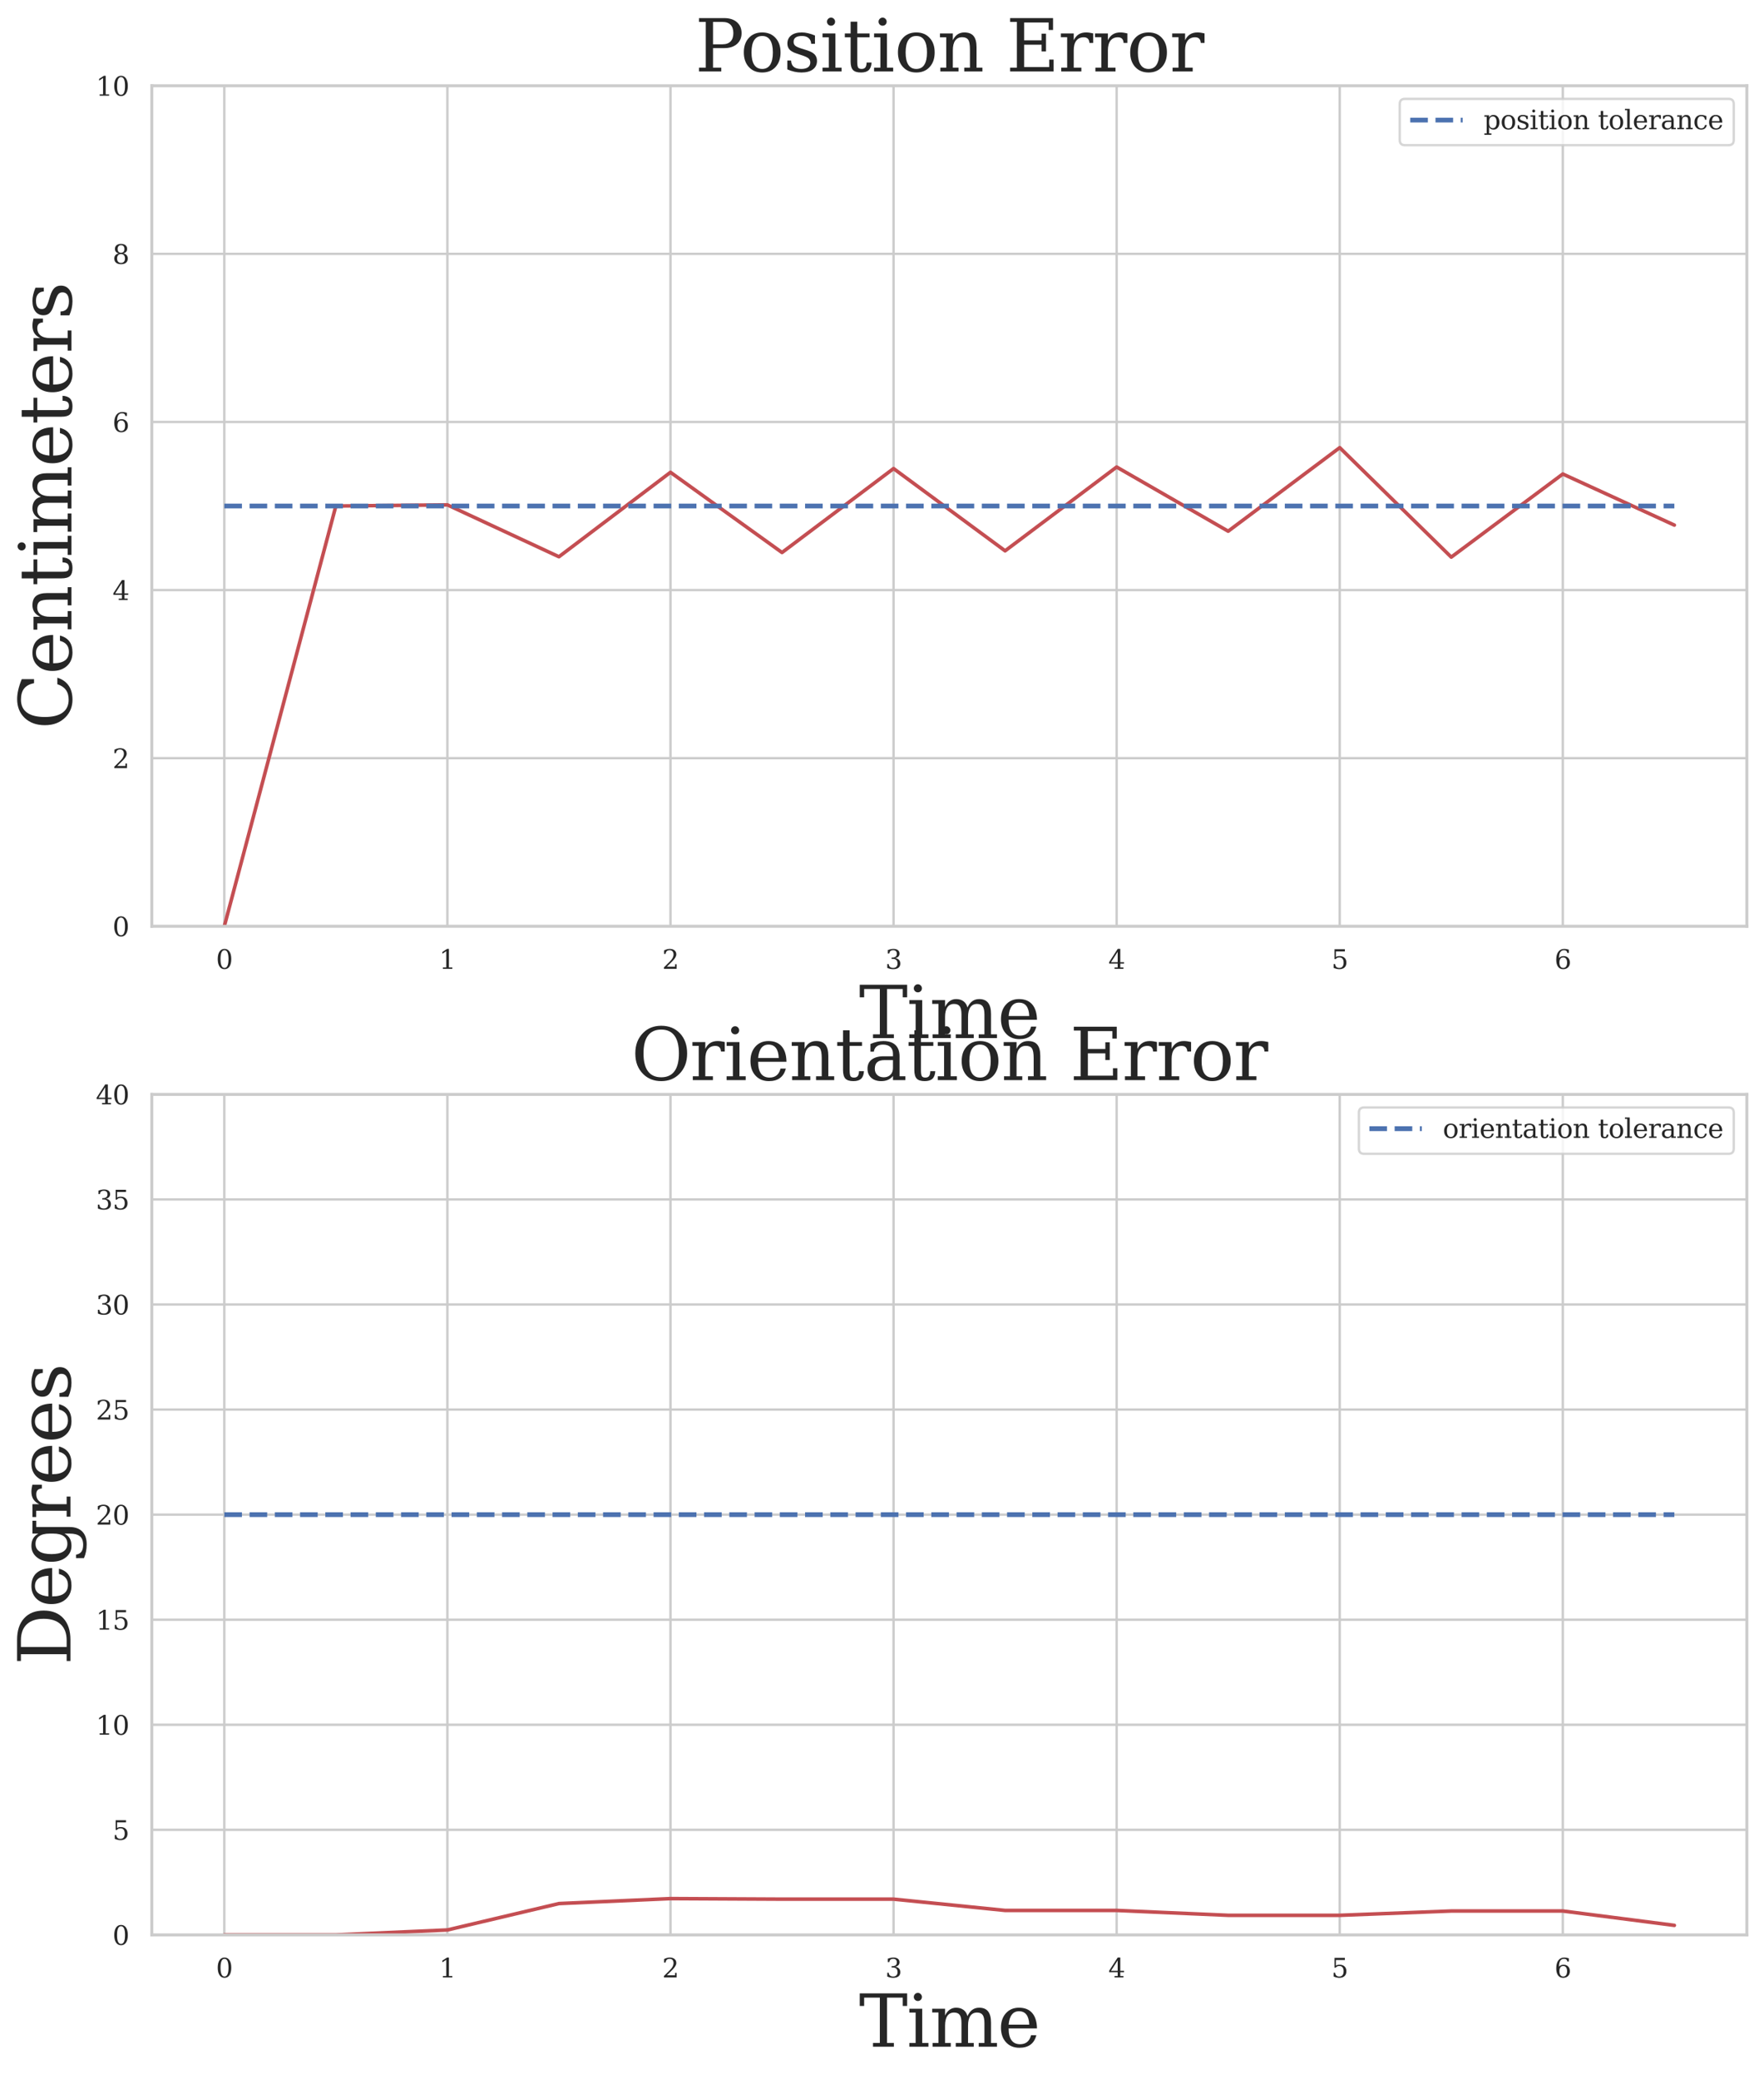 <?xml version="1.0" encoding="utf-8" standalone="no"?>
<!DOCTYPE svg PUBLIC "-//W3C//DTD SVG 1.1//EN"
  "http://www.w3.org/Graphics/SVG/1.1/DTD/svg11.dtd">
<svg xmlns:xlink="http://www.w3.org/1999/xlink" width="740.532pt" height="872.536pt" viewBox="0 0 740.532 872.536" xmlns="http://www.w3.org/2000/svg" version="1.1">
 <defs>
  <style type="text/css">*{stroke-linejoin: round; stroke-linecap: butt}</style>
 </defs>
 <g id="figure_1">
  <g id="patch_1">
   <path d="M 0 872.536 
L 740.532 872.536 
L 740.532 0 
L 0 0 
z
" style="fill: #ffffff"/>
  </g>
  <g id="axes_1">
   <g id="patch_2">
    <path d="M 63.732 388.795 
L 733.332 388.795 
L 733.332 35.995 
L 63.732 35.995 
z
" style="fill: #ffffff"/>
   </g>
   <g id="matplotlib.axis_1">
    <g id="xtick_1">
     <g id="line2d_1">
      <path d="M 94.168 388.795 
L 94.168 35.995 
" clip-path="url(#p6a7edf950d)" style="fill: none; stroke: #cccccc; stroke-linecap: round"/>
     </g>
     <g id="text_1">
      <!-- 0 -->
      <g style="fill: #262626" transform="translate(90.669 406.654) scale(0.11 -0.11)">
       <defs>
        <path id="DejaVuSerif-30" d="M 2034 219 
Q 2513 219 2750 744 
Q 2988 1269 2988 2328 
Q 2988 3391 2750 3916 
Q 2513 4441 2034 4441 
Q 1556 4441 1318 3916 
Q 1081 3391 1081 2328 
Q 1081 1269 1318 744 
Q 1556 219 2034 219 
z
M 2034 -91 
Q 1275 -91 848 546 
Q 422 1184 422 2328 
Q 422 3475 848 4112 
Q 1275 4750 2034 4750 
Q 2797 4750 3222 4112 
Q 3647 3475 3647 2328 
Q 3647 1184 3222 546 
Q 2797 -91 2034 -91 
z
" transform="scale(0.016)"/>
       </defs>
       <use xlink:href="#DejaVuSerif-30"/>
      </g>
     </g>
    </g>
    <g id="xtick_2">
     <g id="line2d_2">
      <path d="M 187.819 388.795 
L 187.819 35.995 
" clip-path="url(#p6a7edf950d)" style="fill: none; stroke: #cccccc; stroke-linecap: round"/>
     </g>
     <g id="text_2">
      <!-- 1 -->
      <g style="fill: #262626" transform="translate(184.319 406.654) scale(0.11 -0.11)">
       <defs>
        <path id="DejaVuSerif-31" d="M 909 0 
L 909 331 
L 1722 331 
L 1722 4213 
L 781 3603 
L 781 4013 
L 1919 4750 
L 2350 4750 
L 2350 331 
L 3163 331 
L 3163 0 
L 909 0 
z
" transform="scale(0.016)"/>
       </defs>
       <use xlink:href="#DejaVuSerif-31"/>
      </g>
     </g>
    </g>
    <g id="xtick_3">
     <g id="line2d_3">
      <path d="M 281.469 388.795 
L 281.469 35.995 
" clip-path="url(#p6a7edf950d)" style="fill: none; stroke: #cccccc; stroke-linecap: round"/>
     </g>
     <g id="text_3">
      <!-- 2 -->
      <g style="fill: #262626" transform="translate(277.97 406.654) scale(0.11 -0.11)">
       <defs>
        <path id="DejaVuSerif-32" d="M 819 3553 
L 469 3553 
L 469 4384 
Q 803 4563 1142 4656 
Q 1481 4750 1806 4750 
Q 2534 4750 2956 4397 
Q 3378 4044 3378 3438 
Q 3378 2753 2422 1800 
Q 2347 1728 2309 1691 
L 1131 513 
L 3078 513 
L 3078 1088 
L 3444 1088 
L 3444 0 
L 434 0 
L 434 341 
L 1850 1753 
Q 2319 2222 2519 2614 
Q 2719 3006 2719 3438 
Q 2719 3909 2473 4175 
Q 2228 4441 1797 4441 
Q 1350 4441 1106 4219 
Q 863 3997 819 3553 
z
" transform="scale(0.016)"/>
       </defs>
       <use xlink:href="#DejaVuSerif-32"/>
      </g>
     </g>
    </g>
    <g id="xtick_4">
     <g id="line2d_4">
      <path d="M 375.119 388.795 
L 375.119 35.995 
" clip-path="url(#p6a7edf950d)" style="fill: none; stroke: #cccccc; stroke-linecap: round"/>
     </g>
     <g id="text_4">
      <!-- 3 -->
      <g style="fill: #262626" transform="translate(371.62 406.654) scale(0.11 -0.11)">
       <defs>
        <path id="DejaVuSerif-33" d="M 622 4469 
Q 988 4606 1323 4678 
Q 1659 4750 1953 4750 
Q 2638 4750 3022 4454 
Q 3406 4159 3406 3634 
Q 3406 3213 3140 2930 
Q 2875 2647 2388 2547 
Q 2963 2466 3280 2130 
Q 3597 1794 3597 1259 
Q 3597 606 3158 257 
Q 2719 -91 1894 -91 
Q 1528 -91 1179 -12 
Q 831 66 488 225 
L 488 1131 
L 838 1131 
Q 869 681 1141 450 
Q 1413 219 1906 219 
Q 2384 219 2661 495 
Q 2938 772 2938 1253 
Q 2938 1803 2653 2086 
Q 2369 2369 1819 2369 
L 1522 2369 
L 1522 2688 
L 1678 2688 
Q 2225 2688 2498 2914 
Q 2772 3141 2772 3597 
Q 2772 4006 2547 4223 
Q 2322 4441 1900 4441 
Q 1478 4441 1245 4241 
Q 1013 4041 972 3647 
L 622 3647 
L 622 4469 
z
" transform="scale(0.016)"/>
       </defs>
       <use xlink:href="#DejaVuSerif-33"/>
      </g>
     </g>
    </g>
    <g id="xtick_5">
     <g id="line2d_5">
      <path d="M 468.77 388.795 
L 468.77 35.995 
" clip-path="url(#p6a7edf950d)" style="fill: none; stroke: #cccccc; stroke-linecap: round"/>
     </g>
     <g id="text_5">
      <!-- 4 -->
      <g style="fill: #262626" transform="translate(465.27 406.654) scale(0.11 -0.11)">
       <defs>
        <path id="DejaVuSerif-34" d="M 2234 1581 
L 2234 4063 
L 641 1581 
L 2234 1581 
z
M 3609 0 
L 1484 0 
L 1484 331 
L 2234 331 
L 2234 1247 
L 197 1247 
L 197 1588 
L 2241 4750 
L 2859 4750 
L 2859 1581 
L 3750 1581 
L 3750 1247 
L 2859 1247 
L 2859 331 
L 3609 331 
L 3609 0 
z
" transform="scale(0.016)"/>
       </defs>
       <use xlink:href="#DejaVuSerif-34"/>
      </g>
     </g>
    </g>
    <g id="xtick_6">
     <g id="line2d_6">
      <path d="M 562.42 388.795 
L 562.42 35.995 
" clip-path="url(#p6a7edf950d)" style="fill: none; stroke: #cccccc; stroke-linecap: round"/>
     </g>
     <g id="text_6">
      <!-- 5 -->
      <g style="fill: #262626" transform="translate(558.921 406.654) scale(0.11 -0.11)">
       <defs>
        <path id="DejaVuSerif-35" d="M 3219 4666 
L 3219 4153 
L 1081 4153 
L 1081 2816 
Q 1244 2928 1461 2984 
Q 1678 3041 1947 3041 
Q 2703 3041 3140 2622 
Q 3578 2203 3578 1478 
Q 3578 738 3136 323 
Q 2694 -91 1894 -91 
Q 1572 -91 1234 -12 
Q 897 66 544 225 
L 544 1131 
L 897 1131 
Q 925 688 1179 453 
Q 1434 219 1894 219 
Q 2388 219 2653 544 
Q 2919 869 2919 1478 
Q 2919 2084 2655 2407 
Q 2391 2731 1894 2731 
Q 1613 2731 1398 2631 
Q 1184 2531 1019 2322 
L 750 2322 
L 750 4666 
L 3219 4666 
z
" transform="scale(0.016)"/>
       </defs>
       <use xlink:href="#DejaVuSerif-35"/>
      </g>
     </g>
    </g>
    <g id="xtick_7">
     <g id="line2d_7">
      <path d="M 656.07 388.795 
L 656.07 35.995 
" clip-path="url(#p6a7edf950d)" style="fill: none; stroke: #cccccc; stroke-linecap: round"/>
     </g>
     <g id="text_7">
      <!-- 6 -->
      <g style="fill: #262626" transform="translate(652.571 406.654) scale(0.11 -0.11)">
       <defs>
        <path id="DejaVuSerif-36" d="M 2094 219 
Q 2534 219 2771 542 
Q 3009 866 3009 1472 
Q 3009 2078 2771 2401 
Q 2534 2725 2094 2725 
Q 1647 2725 1412 2412 
Q 1178 2100 1178 1509 
Q 1178 888 1415 553 
Q 1653 219 2094 219 
z
M 1075 2569 
Q 1288 2803 1556 2918 
Q 1825 3034 2163 3034 
Q 2859 3034 3264 2615 
Q 3669 2197 3669 1472 
Q 3669 763 3233 336 
Q 2797 -91 2069 -91 
Q 1278 -91 853 498 
Q 428 1088 428 2181 
Q 428 3406 931 4078 
Q 1434 4750 2350 4750 
Q 2597 4750 2869 4703 
Q 3141 4656 3425 4563 
L 3425 3794 
L 3072 3794 
Q 3034 4109 2831 4275 
Q 2628 4441 2284 4441 
Q 1678 4441 1381 3981 
Q 1084 3522 1075 2569 
z
" transform="scale(0.016)"/>
       </defs>
       <use xlink:href="#DejaVuSerif-36"/>
      </g>
     </g>
    </g>
    <g id="text_8">
     <!-- Time -->
     <g style="fill: #262626" transform="translate(360.626 435.737) scale(0.3 -0.3)">
      <defs>
       <path id="DejaVuSerif-54" d="M 1222 0 
L 1222 331 
L 1819 331 
L 1819 4294 
L 447 4294 
L 447 3566 
L 63 3566 
L 63 4666 
L 4206 4666 
L 4206 3566 
L 3822 3566 
L 3822 4294 
L 2450 4294 
L 2450 331 
L 3047 331 
L 3047 0 
L 1222 0 
z
" transform="scale(0.016)"/>
       <path id="DejaVuSerif-69" d="M 622 4353 
Q 622 4497 726 4603 
Q 831 4709 978 4709 
Q 1122 4709 1226 4603 
Q 1331 4497 1331 4353 
Q 1331 4206 1228 4103 
Q 1125 4000 978 4000 
Q 831 4000 726 4103 
Q 622 4206 622 4353 
z
M 1356 331 
L 1900 331 
L 1900 0 
L 231 0 
L 231 331 
L 781 331 
L 781 2988 
L 231 2988 
L 231 3322 
L 1356 3322 
L 1356 331 
z
" transform="scale(0.016)"/>
       <path id="DejaVuSerif-6d" d="M 3316 2675 
Q 3481 3041 3739 3227 
Q 3997 3413 4341 3413 
Q 4863 3413 5119 3089 
Q 5375 2766 5375 2113 
L 5375 331 
L 5894 331 
L 5894 0 
L 4300 0 
L 4300 331 
L 4800 331 
L 4800 2047 
Q 4800 2556 4650 2772 
Q 4500 2988 4153 2988 
Q 3769 2988 3567 2697 
Q 3366 2406 3366 1850 
L 3366 331 
L 3866 331 
L 3866 0 
L 2291 0 
L 2291 331 
L 2791 331 
L 2791 2069 
Q 2791 2566 2641 2777 
Q 2491 2988 2144 2988 
Q 1759 2988 1557 2697 
Q 1356 2406 1356 1850 
L 1356 331 
L 1856 331 
L 1856 0 
L 263 0 
L 263 331 
L 781 331 
L 781 2994 
L 231 2994 
L 231 3322 
L 1356 3322 
L 1356 2731 
Q 1516 3063 1762 3238 
Q 2009 3413 2322 3413 
Q 2709 3413 2968 3220 
Q 3228 3028 3316 2675 
z
" transform="scale(0.016)"/>
       <path id="DejaVuSerif-65" d="M 3469 1600 
L 991 1600 
L 991 1575 
Q 991 903 1244 561 
Q 1497 219 1991 219 
Q 2369 219 2611 417 
Q 2853 616 2950 1006 
L 3413 1006 
Q 3275 459 2904 184 
Q 2534 -91 1931 -91 
Q 1203 -91 761 389 
Q 319 869 319 1663 
Q 319 2450 753 2931 
Q 1188 3413 1894 3413 
Q 2647 3413 3050 2948 
Q 3453 2484 3469 1600 
z
M 2791 1931 
Q 2772 2513 2545 2808 
Q 2319 3103 1894 3103 
Q 1497 3103 1269 2806 
Q 1041 2509 991 1931 
L 2791 1931 
z
" transform="scale(0.016)"/>
      </defs>
      <use xlink:href="#DejaVuSerif-54"/>
      <use xlink:href="#DejaVuSerif-69" x="66.699"/>
      <use xlink:href="#DejaVuSerif-6d" x="98.682"/>
      <use xlink:href="#DejaVuSerif-65" x="193.506"/>
     </g>
    </g>
   </g>
   <g id="matplotlib.axis_2">
    <g id="ytick_1">
     <g id="line2d_8">
      <path d="M 63.732 388.795 
L 733.332 388.795 
" clip-path="url(#p6a7edf950d)" style="fill: none; stroke: #cccccc; stroke-linecap: round"/>
     </g>
     <g id="text_9">
      <!-- 0 -->
      <g style="fill: #262626" transform="translate(47.233 392.974) scale(0.11 -0.11)">
       <use xlink:href="#DejaVuSerif-30"/>
      </g>
     </g>
    </g>
    <g id="ytick_2">
     <g id="line2d_9">
      <path d="M 63.732 318.235 
L 733.332 318.235 
" clip-path="url(#p6a7edf950d)" style="fill: none; stroke: #cccccc; stroke-linecap: round"/>
     </g>
     <g id="text_10">
      <!-- 2 -->
      <g style="fill: #262626" transform="translate(47.233 322.414) scale(0.11 -0.11)">
       <use xlink:href="#DejaVuSerif-32"/>
      </g>
     </g>
    </g>
    <g id="ytick_3">
     <g id="line2d_10">
      <path d="M 63.732 247.675 
L 733.332 247.675 
" clip-path="url(#p6a7edf950d)" style="fill: none; stroke: #cccccc; stroke-linecap: round"/>
     </g>
     <g id="text_11">
      <!-- 4 -->
      <g style="fill: #262626" transform="translate(47.233 251.854) scale(0.11 -0.11)">
       <use xlink:href="#DejaVuSerif-34"/>
      </g>
     </g>
    </g>
    <g id="ytick_4">
     <g id="line2d_11">
      <path d="M 63.732 177.115 
L 733.332 177.115 
" clip-path="url(#p6a7edf950d)" style="fill: none; stroke: #cccccc; stroke-linecap: round"/>
     </g>
     <g id="text_12">
      <!-- 6 -->
      <g style="fill: #262626" transform="translate(47.233 181.294) scale(0.11 -0.11)">
       <use xlink:href="#DejaVuSerif-36"/>
      </g>
     </g>
    </g>
    <g id="ytick_5">
     <g id="line2d_12">
      <path d="M 63.732 106.555 
L 733.332 106.555 
" clip-path="url(#p6a7edf950d)" style="fill: none; stroke: #cccccc; stroke-linecap: round"/>
     </g>
     <g id="text_13">
      <!-- 8 -->
      <g style="fill: #262626" transform="translate(47.233 110.734) scale(0.11 -0.11)">
       <defs>
        <path id="DejaVuSerif-38" d="M 2981 1275 
Q 2981 1775 2732 2051 
Q 2484 2328 2034 2328 
Q 1584 2328 1336 2051 
Q 1088 1775 1088 1275 
Q 1088 772 1336 495 
Q 1584 219 2034 219 
Q 2484 219 2732 495 
Q 2981 772 2981 1275 
z
M 2853 3541 
Q 2853 3966 2637 4203 
Q 2422 4441 2034 4441 
Q 1650 4441 1433 4203 
Q 1216 3966 1216 3541 
Q 1216 3113 1433 2875 
Q 1650 2638 2034 2638 
Q 2422 2638 2637 2875 
Q 2853 3113 2853 3541 
z
M 2516 2484 
Q 3047 2413 3344 2092 
Q 3641 1772 3641 1275 
Q 3641 619 3225 264 
Q 2809 -91 2034 -91 
Q 1263 -91 845 264 
Q 428 619 428 1275 
Q 428 1772 725 2092 
Q 1022 2413 1556 2484 
Q 1084 2569 832 2842 
Q 581 3116 581 3541 
Q 581 4103 968 4426 
Q 1356 4750 2034 4750 
Q 2713 4750 3100 4426 
Q 3488 4103 3488 3541 
Q 3488 3116 3236 2842 
Q 2984 2569 2516 2484 
z
" transform="scale(0.016)"/>
       </defs>
       <use xlink:href="#DejaVuSerif-38"/>
      </g>
     </g>
    </g>
    <g id="ytick_6">
     <g id="line2d_13">
      <path d="M 63.732 35.995 
L 733.332 35.995 
" clip-path="url(#p6a7edf950d)" style="fill: none; stroke: #cccccc; stroke-linecap: round"/>
     </g>
     <g id="text_14">
      <!-- 10 -->
      <g style="fill: #262626" transform="translate(40.234 40.174) scale(0.11 -0.11)">
       <use xlink:href="#DejaVuSerif-31"/>
       <use xlink:href="#DejaVuSerif-30" x="63.623"/>
      </g>
     </g>
    </g>
    <g id="text_15">
     <!-- Centimeters -->
     <g style="fill: #262626" transform="translate(29.995 306.113) rotate(-90) scale(0.3 -0.3)">
      <defs>
       <path id="DejaVuSerif-43" d="M 4513 1234 
Q 4306 581 3820 245 
Q 3334 -91 2591 -91 
Q 2134 -91 1743 65 
Q 1353 222 1050 525 
Q 700 875 529 1320 
Q 359 1766 359 2328 
Q 359 3416 987 4083 
Q 1616 4750 2644 4750 
Q 3025 4750 3456 4650 
Q 3888 4550 4384 4347 
L 4384 3272 
L 4031 3272 
Q 3916 3859 3567 4137 
Q 3219 4416 2591 4416 
Q 1844 4416 1459 3886 
Q 1075 3356 1075 2328 
Q 1075 1303 1459 773 
Q 1844 244 2591 244 
Q 3113 244 3450 492 
Q 3788 741 3938 1234 
L 4513 1234 
z
" transform="scale(0.016)"/>
       <path id="DejaVuSerif-6e" d="M 263 0 
L 263 331 
L 781 331 
L 781 2988 
L 231 2988 
L 231 3322 
L 1356 3322 
L 1356 2731 
Q 1516 3069 1770 3241 
Q 2025 3413 2363 3413 
Q 2913 3413 3172 3097 
Q 3431 2781 3431 2113 
L 3431 331 
L 3944 331 
L 3944 0 
L 2356 0 
L 2356 331 
L 2853 331 
L 2853 1931 
Q 2853 2541 2703 2767 
Q 2553 2994 2175 2994 
Q 1775 2994 1565 2701 
Q 1356 2409 1356 1850 
L 1356 331 
L 1856 331 
L 1856 0 
L 263 0 
z
" transform="scale(0.016)"/>
       <path id="DejaVuSerif-74" d="M 691 2988 
L 184 2988 
L 184 3322 
L 691 3322 
L 691 4353 
L 1269 4353 
L 1269 3322 
L 2350 3322 
L 2350 2988 
L 1269 2988 
L 1269 878 
Q 1269 456 1350 337 
Q 1431 219 1650 219 
Q 1875 219 1978 351 
Q 2081 484 2088 781 
L 2522 781 
Q 2497 328 2275 118 
Q 2053 -91 1600 -91 
Q 1103 -91 897 129 
Q 691 350 691 878 
L 691 2988 
z
" transform="scale(0.016)"/>
       <path id="DejaVuSerif-72" d="M 3059 3328 
L 3059 2497 
L 2728 2497 
Q 2713 2744 2591 2866 
Q 2469 2988 2234 2988 
Q 1809 2988 1582 2694 
Q 1356 2400 1356 1850 
L 1356 331 
L 2022 331 
L 2022 0 
L 263 0 
L 263 331 
L 781 331 
L 781 2994 
L 231 2994 
L 231 3322 
L 1356 3322 
L 1356 2731 
Q 1525 3078 1790 3245 
Q 2056 3413 2438 3413 
Q 2578 3413 2733 3391 
Q 2888 3369 3059 3328 
z
" transform="scale(0.016)"/>
       <path id="DejaVuSerif-73" d="M 359 184 
L 359 959 
L 691 959 
Q 703 588 923 403 
Q 1144 219 1575 219 
Q 1963 219 2166 364 
Q 2369 509 2369 788 
Q 2369 1006 2220 1140 
Q 2072 1275 1594 1428 
L 1178 1569 
Q 750 1706 558 1912 
Q 366 2119 366 2438 
Q 366 2894 700 3153 
Q 1034 3413 1625 3413 
Q 1888 3413 2178 3344 
Q 2469 3275 2778 3144 
L 2778 2419 
L 2447 2419 
Q 2434 2741 2221 2922 
Q 2009 3103 1644 3103 
Q 1281 3103 1095 2975 
Q 909 2847 909 2591 
Q 909 2381 1050 2254 
Q 1191 2128 1613 1997 
L 2069 1856 
Q 2541 1709 2748 1489 
Q 2956 1269 2956 922 
Q 2956 450 2595 179 
Q 2234 -91 1600 -91 
Q 1278 -91 972 -22 
Q 666 47 359 184 
z
" transform="scale(0.016)"/>
      </defs>
      <use xlink:href="#DejaVuSerif-43"/>
      <use xlink:href="#DejaVuSerif-65" x="76.514"/>
      <use xlink:href="#DejaVuSerif-6e" x="135.693"/>
      <use xlink:href="#DejaVuSerif-74" x="200.098"/>
      <use xlink:href="#DejaVuSerif-69" x="240.283"/>
      <use xlink:href="#DejaVuSerif-6d" x="272.266"/>
      <use xlink:href="#DejaVuSerif-65" x="367.09"/>
      <use xlink:href="#DejaVuSerif-74" x="426.27"/>
      <use xlink:href="#DejaVuSerif-65" x="466.455"/>
      <use xlink:href="#DejaVuSerif-72" x="525.635"/>
      <use xlink:href="#DejaVuSerif-73" x="573.438"/>
     </g>
    </g>
   </g>
   <g id="line2d_14">
    <path d="M 94.168 388.795 
L 140.993 212.395 
L 187.819 211.919 
L 234.644 233.688 
L 281.469 198.247 
L 328.294 231.916 
L 375.119 196.677 
L 421.944 231.212 
L 468.77 196.028 
L 515.595 222.968 
L 562.42 187.9 
L 609.245 233.852 
L 656.07 198.964 
L 702.896 220.41 
" clip-path="url(#p6a7edf950d)" style="fill: none; stroke: #c44e52; stroke-width: 1.5; stroke-linecap: round"/>
   </g>
   <g id="LineCollection_1">
    <path d="M 94.168 212.395 
L 702.896 212.395 
" clip-path="url(#p6a7edf950d)" style="fill: none; stroke-dasharray: 7.4,3.2; stroke-dashoffset: 0; stroke: #4c72b0; stroke-width: 2"/>
   </g>
   <g id="patch_3">
    <path d="M 63.732 388.795 
L 63.732 35.995 
" style="fill: none; stroke: #cccccc; stroke-width: 1.25; stroke-linejoin: miter; stroke-linecap: square"/>
   </g>
   <g id="patch_4">
    <path d="M 733.332 388.795 
L 733.332 35.995 
" style="fill: none; stroke: #cccccc; stroke-width: 1.25; stroke-linejoin: miter; stroke-linecap: square"/>
   </g>
   <g id="patch_5">
    <path d="M 63.732 388.795 
L 733.332 388.795 
" style="fill: none; stroke: #cccccc; stroke-width: 1.25; stroke-linejoin: miter; stroke-linecap: square"/>
   </g>
   <g id="patch_6">
    <path d="M 63.732 35.995 
L 733.332 35.995 
" style="fill: none; stroke: #cccccc; stroke-width: 1.25; stroke-linejoin: miter; stroke-linecap: square"/>
   </g>
   <g id="text_16">
    <!-- Position Error -->
    <g style="fill: #262626" transform="translate(291.741 29.995) scale(0.3 -0.3)">
     <defs>
      <path id="DejaVuSerif-50" d="M 1581 2375 
L 2406 2375 
Q 2872 2375 3115 2626 
Q 3359 2878 3359 3353 
Q 3359 3831 3115 4081 
Q 2872 4331 2406 4331 
L 1581 4331 
L 1581 2375 
z
M 353 0 
L 353 331 
L 947 331 
L 947 4331 
L 353 4331 
L 353 4666 
L 2559 4666 
Q 3259 4666 3668 4311 
Q 4078 3956 4078 3353 
Q 4078 2753 3668 2397 
Q 3259 2041 2559 2041 
L 1581 2041 
L 1581 331 
L 2303 331 
L 2303 0 
L 353 0 
z
" transform="scale(0.016)"/>
      <path id="DejaVuSerif-6f" d="M 1925 219 
Q 2388 219 2623 584 
Q 2859 950 2859 1663 
Q 2859 2375 2623 2739 
Q 2388 3103 1925 3103 
Q 1463 3103 1227 2739 
Q 991 2375 991 1663 
Q 991 950 1228 584 
Q 1466 219 1925 219 
z
M 1925 -91 
Q 1200 -91 759 389 
Q 319 869 319 1663 
Q 319 2456 758 2934 
Q 1197 3413 1925 3413 
Q 2653 3413 3092 2934 
Q 3531 2456 3531 1663 
Q 3531 869 3092 389 
Q 2653 -91 1925 -91 
z
" transform="scale(0.016)"/>
      <path id="DejaVuSerif-20" transform="scale(0.016)"/>
      <path id="DejaVuSerif-45" d="M 353 0 
L 353 331 
L 947 331 
L 947 4331 
L 353 4331 
L 353 4666 
L 4109 4666 
L 4109 3628 
L 3725 3628 
L 3725 4281 
L 1581 4281 
L 1581 2719 
L 3109 2719 
L 3109 3303 
L 3494 3303 
L 3494 1753 
L 3109 1753 
L 3109 2338 
L 1581 2338 
L 1581 384 
L 3775 384 
L 3775 1038 
L 4159 1038 
L 4159 0 
L 353 0 
z
" transform="scale(0.016)"/>
     </defs>
     <use xlink:href="#DejaVuSerif-50"/>
     <use xlink:href="#DejaVuSerif-6f" x="63.285"/>
     <use xlink:href="#DejaVuSerif-73" x="123.49"/>
     <use xlink:href="#DejaVuSerif-69" x="174.809"/>
     <use xlink:href="#DejaVuSerif-74" x="206.791"/>
     <use xlink:href="#DejaVuSerif-69" x="246.977"/>
     <use xlink:href="#DejaVuSerif-6f" x="278.959"/>
     <use xlink:href="#DejaVuSerif-6e" x="339.164"/>
     <use xlink:href="#DejaVuSerif-20" x="403.568"/>
     <use xlink:href="#DejaVuSerif-45" x="435.355"/>
     <use xlink:href="#DejaVuSerif-72" x="508.354"/>
     <use xlink:href="#DejaVuSerif-72" x="556.156"/>
     <use xlink:href="#DejaVuSerif-6f" x="603.959"/>
     <use xlink:href="#DejaVuSerif-72" x="664.164"/>
    </g>
   </g>
   <g id="legend_1">
    <g id="patch_7">
     <path d="M 589.82 60.941 
L 725.632 60.941 
Q 727.832 60.941 727.832 58.741 
L 727.832 43.695 
Q 727.832 41.495 725.632 41.495 
L 589.82 41.495 
Q 587.62 41.495 587.62 43.695 
L 587.62 58.741 
Q 587.62 60.941 589.82 60.941 
z
" style="fill: #ffffff; opacity: 0.8; stroke: #cccccc; stroke-linejoin: miter"/>
    </g>
    <g id="line2d_15">
     <path d="M 592.02 50.404 
L 614.02 50.404 
" style="fill: none; stroke-dasharray: 7.4,3.2; stroke-dashoffset: 0; stroke: #4c72b0; stroke-width: 2"/>
    </g>
    <g id="text_17">
     <!-- position tolerance -->
     <g style="fill: #262626" transform="translate(622.82 54.254) scale(0.11 -0.11)">
      <defs>
       <path id="DejaVuSerif-70" d="M 1313 1825 
L 1313 1497 
Q 1313 897 1542 583 
Q 1772 269 2209 269 
Q 2650 269 2876 622 
Q 3103 975 3103 1663 
Q 3103 2353 2876 2703 
Q 2650 3053 2209 3053 
Q 1772 3053 1542 2737 
Q 1313 2422 1313 1825 
z
M 738 2988 
L 184 2988 
L 184 3322 
L 1313 3322 
L 1313 2803 
Q 1481 3116 1742 3264 
Q 2003 3413 2388 3413 
Q 3000 3413 3387 2928 
Q 3775 2444 3775 1663 
Q 3775 881 3387 395 
Q 3000 -91 2388 -91 
Q 2003 -91 1742 57 
Q 1481 206 1313 519 
L 1313 -997 
L 1856 -997 
L 1856 -1331 
L 184 -1331 
L 184 -997 
L 738 -997 
L 738 2988 
z
" transform="scale(0.016)"/>
       <path id="DejaVuSerif-6c" d="M 1313 331 
L 1856 331 
L 1856 0 
L 184 0 
L 184 331 
L 738 331 
L 738 4531 
L 184 4531 
L 184 4863 
L 1313 4863 
L 1313 331 
z
" transform="scale(0.016)"/>
       <path id="DejaVuSerif-61" d="M 2547 1044 
L 2547 1747 
L 1806 1747 
Q 1378 1747 1168 1562 
Q 959 1378 959 997 
Q 959 650 1171 447 
Q 1384 244 1747 244 
Q 2106 244 2326 466 
Q 2547 688 2547 1044 
z
M 3122 2075 
L 3122 331 
L 3634 331 
L 3634 0 
L 2547 0 
L 2547 359 
Q 2356 128 2106 18 
Q 1856 -91 1522 -91 
Q 969 -91 644 203 
Q 319 497 319 997 
Q 319 1513 691 1797 
Q 1063 2081 1741 2081 
L 2547 2081 
L 2547 2309 
Q 2547 2688 2317 2895 
Q 2088 3103 1672 3103 
Q 1328 3103 1125 2947 
Q 922 2791 872 2484 
L 575 2484 
L 575 3156 
Q 875 3284 1158 3348 
Q 1441 3413 1709 3413 
Q 2400 3413 2761 3070 
Q 3122 2728 3122 2075 
z
" transform="scale(0.016)"/>
       <path id="DejaVuSerif-63" d="M 3291 997 
Q 3169 466 2822 187 
Q 2475 -91 1925 -91 
Q 1200 -91 759 389 
Q 319 869 319 1663 
Q 319 2459 759 2936 
Q 1200 3413 1925 3413 
Q 2241 3413 2553 3339 
Q 2866 3266 3181 3116 
L 3181 2266 
L 2847 2266 
Q 2781 2703 2561 2903 
Q 2341 3103 1931 3103 
Q 1466 3103 1228 2742 
Q 991 2381 991 1663 
Q 991 944 1227 581 
Q 1463 219 1931 219 
Q 2303 219 2525 412 
Q 2747 606 2828 997 
L 3291 997 
z
" transform="scale(0.016)"/>
      </defs>
      <use xlink:href="#DejaVuSerif-70"/>
      <use xlink:href="#DejaVuSerif-6f" x="64.014"/>
      <use xlink:href="#DejaVuSerif-73" x="124.219"/>
      <use xlink:href="#DejaVuSerif-69" x="175.537"/>
      <use xlink:href="#DejaVuSerif-74" x="207.52"/>
      <use xlink:href="#DejaVuSerif-69" x="247.705"/>
      <use xlink:href="#DejaVuSerif-6f" x="279.688"/>
      <use xlink:href="#DejaVuSerif-6e" x="339.893"/>
      <use xlink:href="#DejaVuSerif-20" x="404.297"/>
      <use xlink:href="#DejaVuSerif-74" x="436.084"/>
      <use xlink:href="#DejaVuSerif-6f" x="476.27"/>
      <use xlink:href="#DejaVuSerif-6c" x="536.475"/>
      <use xlink:href="#DejaVuSerif-65" x="568.457"/>
      <use xlink:href="#DejaVuSerif-72" x="627.637"/>
      <use xlink:href="#DejaVuSerif-61" x="675.439"/>
      <use xlink:href="#DejaVuSerif-6e" x="735.059"/>
      <use xlink:href="#DejaVuSerif-63" x="799.463"/>
      <use xlink:href="#DejaVuSerif-65" x="855.469"/>
     </g>
    </g>
   </g>
  </g>
  <g id="axes_2">
   <g id="patch_8">
    <path d="M 63.732 812.155 
L 733.332 812.155 
L 733.332 459.355 
L 63.732 459.355 
z
" style="fill: #ffffff"/>
   </g>
   <g id="matplotlib.axis_3">
    <g id="xtick_8">
     <g id="line2d_16">
      <path d="M 94.168 812.155 
L 94.168 459.355 
" clip-path="url(#p0980e2f053)" style="fill: none; stroke: #cccccc; stroke-linecap: round"/>
     </g>
     <g id="text_18">
      <!-- 0 -->
      <g style="fill: #262626" transform="translate(90.669 830.014) scale(0.11 -0.11)">
       <use xlink:href="#DejaVuSerif-30"/>
      </g>
     </g>
    </g>
    <g id="xtick_9">
     <g id="line2d_17">
      <path d="M 187.819 812.155 
L 187.819 459.355 
" clip-path="url(#p0980e2f053)" style="fill: none; stroke: #cccccc; stroke-linecap: round"/>
     </g>
     <g id="text_19">
      <!-- 1 -->
      <g style="fill: #262626" transform="translate(184.319 830.014) scale(0.11 -0.11)">
       <use xlink:href="#DejaVuSerif-31"/>
      </g>
     </g>
    </g>
    <g id="xtick_10">
     <g id="line2d_18">
      <path d="M 281.469 812.155 
L 281.469 459.355 
" clip-path="url(#p0980e2f053)" style="fill: none; stroke: #cccccc; stroke-linecap: round"/>
     </g>
     <g id="text_20">
      <!-- 2 -->
      <g style="fill: #262626" transform="translate(277.97 830.014) scale(0.11 -0.11)">
       <use xlink:href="#DejaVuSerif-32"/>
      </g>
     </g>
    </g>
    <g id="xtick_11">
     <g id="line2d_19">
      <path d="M 375.119 812.155 
L 375.119 459.355 
" clip-path="url(#p0980e2f053)" style="fill: none; stroke: #cccccc; stroke-linecap: round"/>
     </g>
     <g id="text_21">
      <!-- 3 -->
      <g style="fill: #262626" transform="translate(371.62 830.014) scale(0.11 -0.11)">
       <use xlink:href="#DejaVuSerif-33"/>
      </g>
     </g>
    </g>
    <g id="xtick_12">
     <g id="line2d_20">
      <path d="M 468.77 812.155 
L 468.77 459.355 
" clip-path="url(#p0980e2f053)" style="fill: none; stroke: #cccccc; stroke-linecap: round"/>
     </g>
     <g id="text_22">
      <!-- 4 -->
      <g style="fill: #262626" transform="translate(465.27 830.014) scale(0.11 -0.11)">
       <use xlink:href="#DejaVuSerif-34"/>
      </g>
     </g>
    </g>
    <g id="xtick_13">
     <g id="line2d_21">
      <path d="M 562.42 812.155 
L 562.42 459.355 
" clip-path="url(#p0980e2f053)" style="fill: none; stroke: #cccccc; stroke-linecap: round"/>
     </g>
     <g id="text_23">
      <!-- 5 -->
      <g style="fill: #262626" transform="translate(558.921 830.014) scale(0.11 -0.11)">
       <use xlink:href="#DejaVuSerif-35"/>
      </g>
     </g>
    </g>
    <g id="xtick_14">
     <g id="line2d_22">
      <path d="M 656.07 812.155 
L 656.07 459.355 
" clip-path="url(#p0980e2f053)" style="fill: none; stroke: #cccccc; stroke-linecap: round"/>
     </g>
     <g id="text_24">
      <!-- 6 -->
      <g style="fill: #262626" transform="translate(652.571 830.014) scale(0.11 -0.11)">
       <use xlink:href="#DejaVuSerif-36"/>
      </g>
     </g>
    </g>
    <g id="text_25">
     <!-- Time -->
     <g style="fill: #262626" transform="translate(360.626 859.097) scale(0.3 -0.3)">
      <use xlink:href="#DejaVuSerif-54"/>
      <use xlink:href="#DejaVuSerif-69" x="66.699"/>
      <use xlink:href="#DejaVuSerif-6d" x="98.682"/>
      <use xlink:href="#DejaVuSerif-65" x="193.506"/>
     </g>
    </g>
   </g>
   <g id="matplotlib.axis_4">
    <g id="ytick_7">
     <g id="line2d_23">
      <path d="M 63.732 812.155 
L 733.332 812.155 
" clip-path="url(#p0980e2f053)" style="fill: none; stroke: #cccccc; stroke-linecap: round"/>
     </g>
     <g id="text_26">
      <!-- 0 -->
      <g style="fill: #262626" transform="translate(47.233 816.334) scale(0.11 -0.11)">
       <use xlink:href="#DejaVuSerif-30"/>
      </g>
     </g>
    </g>
    <g id="ytick_8">
     <g id="line2d_24">
      <path d="M 63.732 768.055 
L 733.332 768.055 
" clip-path="url(#p0980e2f053)" style="fill: none; stroke: #cccccc; stroke-linecap: round"/>
     </g>
     <g id="text_27">
      <!-- 5 -->
      <g style="fill: #262626" transform="translate(47.233 772.234) scale(0.11 -0.11)">
       <use xlink:href="#DejaVuSerif-35"/>
      </g>
     </g>
    </g>
    <g id="ytick_9">
     <g id="line2d_25">
      <path d="M 63.732 723.955 
L 733.332 723.955 
" clip-path="url(#p0980e2f053)" style="fill: none; stroke: #cccccc; stroke-linecap: round"/>
     </g>
     <g id="text_28">
      <!-- 10 -->
      <g style="fill: #262626" transform="translate(40.234 728.134) scale(0.11 -0.11)">
       <use xlink:href="#DejaVuSerif-31"/>
       <use xlink:href="#DejaVuSerif-30" x="63.623"/>
      </g>
     </g>
    </g>
    <g id="ytick_10">
     <g id="line2d_26">
      <path d="M 63.732 679.855 
L 733.332 679.855 
" clip-path="url(#p0980e2f053)" style="fill: none; stroke: #cccccc; stroke-linecap: round"/>
     </g>
     <g id="text_29">
      <!-- 15 -->
      <g style="fill: #262626" transform="translate(40.234 684.034) scale(0.11 -0.11)">
       <use xlink:href="#DejaVuSerif-31"/>
       <use xlink:href="#DejaVuSerif-35" x="63.623"/>
      </g>
     </g>
    </g>
    <g id="ytick_11">
     <g id="line2d_27">
      <path d="M 63.732 635.755 
L 733.332 635.755 
" clip-path="url(#p0980e2f053)" style="fill: none; stroke: #cccccc; stroke-linecap: round"/>
     </g>
     <g id="text_30">
      <!-- 20 -->
      <g style="fill: #262626" transform="translate(40.234 639.934) scale(0.11 -0.11)">
       <use xlink:href="#DejaVuSerif-32"/>
       <use xlink:href="#DejaVuSerif-30" x="63.623"/>
      </g>
     </g>
    </g>
    <g id="ytick_12">
     <g id="line2d_28">
      <path d="M 63.732 591.655 
L 733.332 591.655 
" clip-path="url(#p0980e2f053)" style="fill: none; stroke: #cccccc; stroke-linecap: round"/>
     </g>
     <g id="text_31">
      <!-- 25 -->
      <g style="fill: #262626" transform="translate(40.234 595.834) scale(0.11 -0.11)">
       <use xlink:href="#DejaVuSerif-32"/>
       <use xlink:href="#DejaVuSerif-35" x="63.623"/>
      </g>
     </g>
    </g>
    <g id="ytick_13">
     <g id="line2d_29">
      <path d="M 63.732 547.555 
L 733.332 547.555 
" clip-path="url(#p0980e2f053)" style="fill: none; stroke: #cccccc; stroke-linecap: round"/>
     </g>
     <g id="text_32">
      <!-- 30 -->
      <g style="fill: #262626" transform="translate(40.234 551.734) scale(0.11 -0.11)">
       <use xlink:href="#DejaVuSerif-33"/>
       <use xlink:href="#DejaVuSerif-30" x="63.623"/>
      </g>
     </g>
    </g>
    <g id="ytick_14">
     <g id="line2d_30">
      <path d="M 63.732 503.455 
L 733.332 503.455 
" clip-path="url(#p0980e2f053)" style="fill: none; stroke: #cccccc; stroke-linecap: round"/>
     </g>
     <g id="text_33">
      <!-- 35 -->
      <g style="fill: #262626" transform="translate(40.234 507.634) scale(0.11 -0.11)">
       <use xlink:href="#DejaVuSerif-33"/>
       <use xlink:href="#DejaVuSerif-35" x="63.623"/>
      </g>
     </g>
    </g>
    <g id="ytick_15">
     <g id="line2d_31">
      <path d="M 63.732 459.355 
L 733.332 459.355 
" clip-path="url(#p0980e2f053)" style="fill: none; stroke: #cccccc; stroke-linecap: round"/>
     </g>
     <g id="text_34">
      <!-- 40 -->
      <g style="fill: #262626" transform="translate(40.234 463.534) scale(0.11 -0.11)">
       <use xlink:href="#DejaVuSerif-34"/>
       <use xlink:href="#DejaVuSerif-30" x="63.623"/>
      </g>
     </g>
    </g>
    <g id="text_35">
     <!-- Degrees -->
     <g style="fill: #262626" transform="translate(29.569 698.884) rotate(-90) scale(0.3 -0.3)">
      <defs>
       <path id="DejaVuSerif-44" d="M 1581 331 
L 2163 331 
Q 3072 331 3558 850 
Q 4044 1369 4044 2338 
Q 4044 3306 3559 3818 
Q 3075 4331 2163 4331 
L 1581 4331 
L 1581 331 
z
M 353 0 
L 353 331 
L 947 331 
L 947 4331 
L 353 4331 
L 353 4666 
L 2209 4666 
Q 3416 4666 4089 4050 
Q 4763 3434 4763 2338 
Q 4763 1238 4088 619 
Q 3413 0 2209 0 
L 353 0 
z
" transform="scale(0.016)"/>
       <path id="DejaVuSerif-67" d="M 3359 2988 
L 3359 72 
Q 3359 -644 2965 -1033 
Q 2572 -1422 1844 -1422 
Q 1516 -1422 1216 -1362 
Q 916 -1303 641 -1184 
L 641 -488 
L 941 -488 
Q 997 -813 1206 -963 
Q 1416 -1113 1806 -1113 
Q 2313 -1113 2548 -827 
Q 2784 -541 2784 72 
L 2784 519 
Q 2616 206 2355 57 
Q 2094 -91 1709 -91 
Q 1097 -91 708 395 
Q 319 881 319 1663 
Q 319 2444 706 2928 
Q 1094 3413 1709 3413 
Q 2094 3413 2355 3264 
Q 2616 3116 2784 2803 
L 2784 3322 
L 3909 3322 
L 3909 2988 
L 3359 2988 
z
M 2784 1825 
Q 2784 2422 2554 2737 
Q 2325 3053 1888 3053 
Q 1444 3053 1217 2703 
Q 991 2353 991 1663 
Q 991 975 1217 622 
Q 1444 269 1888 269 
Q 2325 269 2554 583 
Q 2784 897 2784 1497 
L 2784 1825 
z
" transform="scale(0.016)"/>
      </defs>
      <use xlink:href="#DejaVuSerif-44"/>
      <use xlink:href="#DejaVuSerif-65" x="80.176"/>
      <use xlink:href="#DejaVuSerif-67" x="139.355"/>
      <use xlink:href="#DejaVuSerif-72" x="203.369"/>
      <use xlink:href="#DejaVuSerif-65" x="251.172"/>
      <use xlink:href="#DejaVuSerif-65" x="310.352"/>
      <use xlink:href="#DejaVuSerif-73" x="369.531"/>
     </g>
    </g>
   </g>
   <g id="line2d_32">
    <path d="M 94.168 812.155 
L 140.993 812.155 
L 187.819 810.084 
L 234.644 799.006 
L 281.469 796.924 
L 328.294 797.152 
L 375.119 797.152 
L 421.944 801.89 
L 468.77 801.89 
L 515.595 803.937 
L 562.42 803.937 
L 609.245 802.129 
L 656.07 802.129 
L 702.896 808.157 
" clip-path="url(#p0980e2f053)" style="fill: none; stroke: #c44e52; stroke-width: 1.5; stroke-linecap: round"/>
   </g>
   <g id="LineCollection_2">
    <path d="M 94.168 635.755 
L 702.896 635.755 
" clip-path="url(#p0980e2f053)" style="fill: none; stroke-dasharray: 7.4,3.2; stroke-dashoffset: 0; stroke: #4c72b0; stroke-width: 2"/>
   </g>
   <g id="patch_9">
    <path d="M 63.732 812.155 
L 63.732 459.355 
" style="fill: none; stroke: #cccccc; stroke-width: 1.25; stroke-linejoin: miter; stroke-linecap: square"/>
   </g>
   <g id="patch_10">
    <path d="M 733.332 812.155 
L 733.332 459.355 
" style="fill: none; stroke: #cccccc; stroke-width: 1.25; stroke-linejoin: miter; stroke-linecap: square"/>
   </g>
   <g id="patch_11">
    <path d="M 63.732 812.155 
L 733.332 812.155 
" style="fill: none; stroke: #cccccc; stroke-width: 1.25; stroke-linejoin: miter; stroke-linecap: square"/>
   </g>
   <g id="patch_12">
    <path d="M 63.732 459.355 
L 733.332 459.355 
" style="fill: none; stroke: #cccccc; stroke-width: 1.25; stroke-linejoin: miter; stroke-linecap: square"/>
   </g>
   <g id="text_36">
    <!-- Orientation Error -->
    <g style="fill: #262626" transform="translate(264.983 453.355) scale(0.3 -0.3)">
     <defs>
      <path id="DejaVuSerif-4f" d="M 2625 244 
Q 3391 244 3781 770 
Q 4172 1297 4172 2328 
Q 4172 3363 3781 3889 
Q 3391 4416 2625 4416 
Q 1856 4416 1465 3889 
Q 1075 3363 1075 2328 
Q 1075 1297 1465 770 
Q 1856 244 2625 244 
z
M 2625 -91 
Q 2150 -91 1751 65 
Q 1353 222 1050 525 
Q 700 875 529 1319 
Q 359 1763 359 2328 
Q 359 2894 529 3339 
Q 700 3784 1050 4134 
Q 1356 4441 1750 4595 
Q 2144 4750 2625 4750 
Q 3641 4750 4266 4084 
Q 4891 3419 4891 2328 
Q 4891 1769 4719 1320 
Q 4547 872 4197 525 
Q 3891 219 3497 64 
Q 3103 -91 2625 -91 
z
" transform="scale(0.016)"/>
     </defs>
     <use xlink:href="#DejaVuSerif-4f"/>
     <use xlink:href="#DejaVuSerif-72" x="81.982"/>
     <use xlink:href="#DejaVuSerif-69" x="129.785"/>
     <use xlink:href="#DejaVuSerif-65" x="161.768"/>
     <use xlink:href="#DejaVuSerif-6e" x="220.947"/>
     <use xlink:href="#DejaVuSerif-74" x="285.352"/>
     <use xlink:href="#DejaVuSerif-61" x="325.537"/>
     <use xlink:href="#DejaVuSerif-74" x="385.156"/>
     <use xlink:href="#DejaVuSerif-69" x="425.342"/>
     <use xlink:href="#DejaVuSerif-6f" x="457.324"/>
     <use xlink:href="#DejaVuSerif-6e" x="517.529"/>
     <use xlink:href="#DejaVuSerif-20" x="581.934"/>
     <use xlink:href="#DejaVuSerif-45" x="613.721"/>
     <use xlink:href="#DejaVuSerif-72" x="686.719"/>
     <use xlink:href="#DejaVuSerif-72" x="734.521"/>
     <use xlink:href="#DejaVuSerif-6f" x="782.324"/>
     <use xlink:href="#DejaVuSerif-72" x="842.529"/>
    </g>
   </g>
   <g id="legend_2">
    <g id="patch_13">
     <path d="M 572.673 484.301 
L 725.632 484.301 
Q 727.832 484.301 727.832 482.101 
L 727.832 467.055 
Q 727.832 464.855 725.632 464.855 
L 572.673 464.855 
Q 570.473 464.855 570.473 467.055 
L 570.473 482.101 
Q 570.473 484.301 572.673 484.301 
z
" style="fill: #ffffff; opacity: 0.8; stroke: #cccccc; stroke-linejoin: miter"/>
    </g>
    <g id="line2d_33">
     <path d="M 574.873 473.764 
L 596.873 473.764 
" style="fill: none; stroke-dasharray: 7.4,3.2; stroke-dashoffset: 0; stroke: #4c72b0; stroke-width: 2"/>
    </g>
    <g id="text_37">
     <!-- orientation tolerance -->
     <g style="fill: #262626" transform="translate(605.673 477.614) scale(0.11 -0.11)">
      <use xlink:href="#DejaVuSerif-6f"/>
      <use xlink:href="#DejaVuSerif-72" x="60.205"/>
      <use xlink:href="#DejaVuSerif-69" x="108.008"/>
      <use xlink:href="#DejaVuSerif-65" x="139.99"/>
      <use xlink:href="#DejaVuSerif-6e" x="199.17"/>
      <use xlink:href="#DejaVuSerif-74" x="263.574"/>
      <use xlink:href="#DejaVuSerif-61" x="303.76"/>
      <use xlink:href="#DejaVuSerif-74" x="363.379"/>
      <use xlink:href="#DejaVuSerif-69" x="403.564"/>
      <use xlink:href="#DejaVuSerif-6f" x="435.547"/>
      <use xlink:href="#DejaVuSerif-6e" x="495.752"/>
      <use xlink:href="#DejaVuSerif-20" x="560.156"/>
      <use xlink:href="#DejaVuSerif-74" x="591.943"/>
      <use xlink:href="#DejaVuSerif-6f" x="632.129"/>
      <use xlink:href="#DejaVuSerif-6c" x="692.334"/>
      <use xlink:href="#DejaVuSerif-65" x="724.316"/>
      <use xlink:href="#DejaVuSerif-72" x="783.496"/>
      <use xlink:href="#DejaVuSerif-61" x="831.299"/>
      <use xlink:href="#DejaVuSerif-6e" x="890.918"/>
      <use xlink:href="#DejaVuSerif-63" x="955.322"/>
      <use xlink:href="#DejaVuSerif-65" x="1011.328"/>
     </g>
    </g>
   </g>
  </g>
 </g>
 <defs>
  <clipPath id="p6a7edf950d">
   <rect x="63.732" y="35.995" width="669.6" height="352.8"/>
  </clipPath>
  <clipPath id="p0980e2f053">
   <rect x="63.732" y="459.355" width="669.6" height="352.8"/>
  </clipPath>
 </defs>
</svg>
